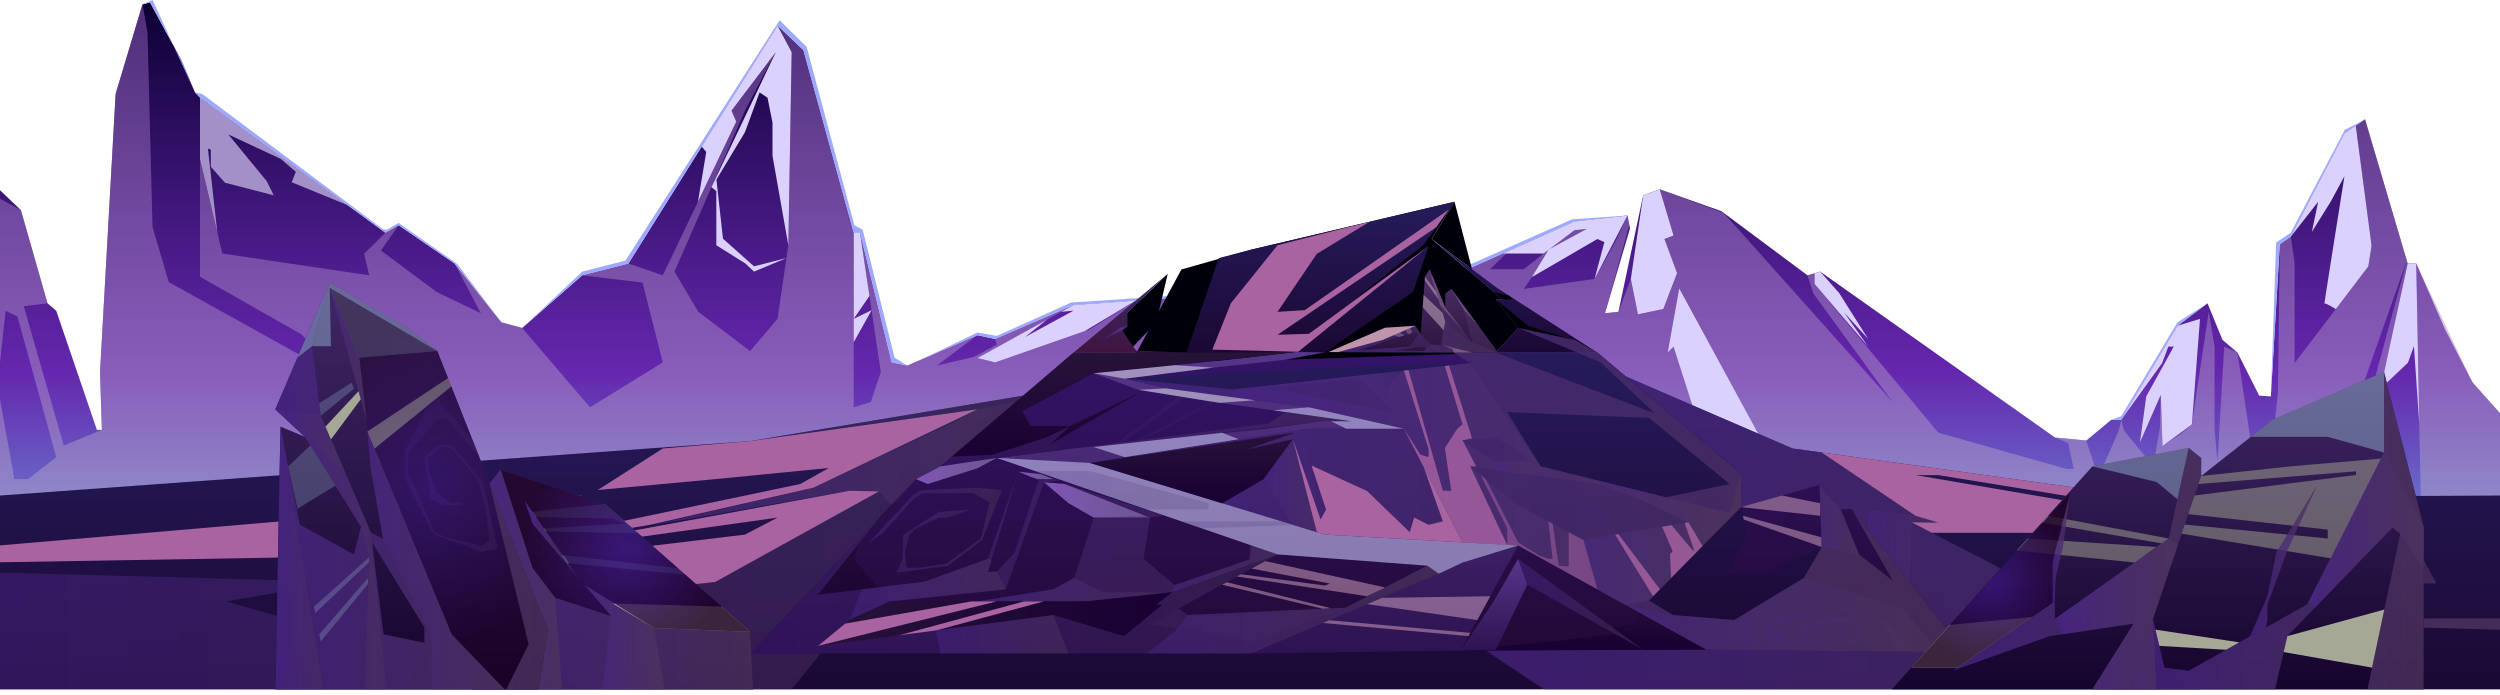 <svg xmlns="http://www.w3.org/2000/svg" xmlns:xlink="http://www.w3.org/1999/xlink" viewBox="0 0 1000 277.9"><defs><style>.cls-1{fill:none;}.cls-2{isolation:isolate;}.cls-3{clip-path:url(#clip-path);}.cls-4{fill:url(#Áåçûìÿííûé_ãðàäèåíò_33);}.cls-11,.cls-12,.cls-13,.cls-14,.cls-16,.cls-30,.cls-35,.cls-36,.cls-37,.cls-38,.cls-39,.cls-40,.cls-41,.cls-42,.cls-43,.cls-44,.cls-45,.cls-47,.cls-5,.cls-54,.cls-56,.cls-58,.cls-59,.cls-60,.cls-61,.cls-66,.cls-68,.cls-71,.cls-72,.cls-78,.cls-82,.cls-83,.cls-84,.cls-85,.cls-88,.cls-90,.cls-96{opacity:0.5;}.cls-10,.cls-11,.cls-12,.cls-13,.cls-14,.cls-16,.cls-17,.cls-18,.cls-28,.cls-29,.cls-30,.cls-31,.cls-32,.cls-35,.cls-36,.cls-37,.cls-38,.cls-39,.cls-40,.cls-41,.cls-42,.cls-47,.cls-48,.cls-49,.cls-5,.cls-50,.cls-51,.cls-54,.cls-56,.cls-58,.cls-59,.cls-60,.cls-66,.cls-68,.cls-69,.cls-70,.cls-71,.cls-72,.cls-74,.cls-75,.cls-76,.cls-77,.cls-81,.cls-82,.cls-83,.cls-84,.cls-85,.cls-86,.cls-88,.cls-92,.cls-93,.cls-94,.cls-95,.cls-97,.cls-98{mix-blend-mode:multiply;}.cls-5{fill:url(#Áåçûìÿííûé_ãðàäèåíò_255);}.cls-6{fill:#dbd1ff;}.cls-15,.cls-19,.cls-43,.cls-44,.cls-45,.cls-6,.cls-61,.cls-62,.cls-67,.cls-7,.cls-78,.cls-79,.cls-87,.cls-96{mix-blend-mode:soft-light;}.cls-7{fill:#a490c9;}.cls-8{fill:#9ca9ff;}.cls-9{fill:url(#Áåçûìÿííûé_ãðàäèåíò_225);}.cls-10,.cls-17,.cls-18{opacity:0.71;}.cls-10{fill:url(#Áåçûìÿííûé_ãðàäèåíò_217);}.cls-11{fill:url(#Áåçûìÿííûé_ãðàäèåíò_217-2);}.cls-12{fill:url(#Áåçûìÿííûé_ãðàäèåíò_217-3);}.cls-13{fill:url(#Áåçûìÿííûé_ãðàäèåíò_217-4);}.cls-14{fill:url(#Áåçûìÿííûé_ãðàäèåíò_217-5);}.cls-15,.cls-61,.cls-62{fill:#a963a1;}.cls-16{fill:url(#Áåçûìÿííûé_ãðàäèåíò_217-6);}.cls-17{fill:url(#Áåçûìÿííûé_ãðàäèåíò_217-7);}.cls-18{fill:url(#Áåçûìÿííûé_ãðàäèåíò_217-8);}.cls-19{fill:#bda5d6;}.cls-20{fill:url(#Áåçûìÿííûé_ãðàäèåíò_104);}.cls-21{fill:#00000b;}.cls-22{fill:url(#Áåçûìÿííûé_ãðàäèåíò_225-2);}.cls-23{fill:url(#Áåçûìÿííûé_ãðàäèåíò_225-3);}.cls-24{fill:url(#Áåçûìÿííûé_ãðàäèåíò_98);}.cls-25{fill:url(#Áåçûìÿííûé_ãðàäèåíò_112);}.cls-26{fill:url(#Áåçûìÿííûé_ãðàäèåíò_98-2);}.cls-27{fill:url(#Áåçûìÿííûé_ãðàäèåíò_98-3);}.cls-28,.cls-29,.cls-62,.cls-74,.cls-75,.cls-76,.cls-77,.cls-81,.cls-86,.cls-92,.cls-93,.cls-94,.cls-95,.cls-97,.cls-98{opacity:0.8;}.cls-28{fill:url(#Áåçûìÿííûé_ãðàäèåíò_217-9);}.cls-29{fill:url(#Áåçûìÿííûé_ãðàäèåíò_217-10);}.cls-30{fill:url(#Áåçûìÿííûé_ãðàäèåíò_217-11);}.cls-31,.cls-32,.cls-48,.cls-49,.cls-50,.cls-51{opacity:0.2;}.cls-31{fill:url(#Áåçûìÿííûé_ãðàäèåíò_217-12);}.cls-32{fill:url(#Áåçûìÿííûé_ãðàäèåíò_217-13);}.cls-33{fill:url(#Áåçûìÿííûé_ãðàäèåíò_242);}.cls-34{fill:url(#Áåçûìÿííûé_ãðàäèåíò_242-2);}.cls-35{fill:url(#Áåçûìÿííûé_ãðàäèåíò_217-14);}.cls-36{fill:url(#Áåçûìÿííûé_ãðàäèåíò_217-15);}.cls-37{fill:url(#Áåçûìÿííûé_ãðàäèåíò_217-16);}.cls-38{fill:url(#Áåçûìÿííûé_ãðàäèåíò_217-17);}.cls-39{fill:url(#Áåçûìÿííûé_ãðàäèåíò_217-18);}.cls-40{fill:url(#Áåçûìÿííûé_ãðàäèåíò_217-19);}.cls-41{fill:url(#Áåçûìÿííûé_ãðàäèåíò_217-20);}.cls-42{fill:url(#Áåçûìÿííûé_ãðàäèåíò_217-21);}.cls-43{fill:#d6dbff;}.cls-44{fill:#d6a7c2;}.cls-45{fill:#edeff3;}.cls-46{fill:url(#Áåçûìÿííûé_ãðàäèåíò_242-3);}.cls-47{fill:url(#Áåçûìÿííûé_ãðàäèåíò_217-22);}.cls-48{fill:url(#Áåçûìÿííûé_ãðàäèåíò_217-23);}.cls-49{fill:url(#Áåçûìÿííûé_ãðàäèåíò_217-24);}.cls-50{fill:url(#Áåçûìÿííûé_ãðàäèåíò_217-25);}.cls-51{fill:url(#Áåçûìÿííûé_ãðàäèåíò_217-26);}.cls-52{fill:url(#Áåçûìÿííûé_ãðàäèåíò_225-4);}.cls-53{fill:url(#Áåçûìÿííûé_ãðàäèåíò_98-4);}.cls-54{fill:url(#Áåçûìÿííûé_ãðàäèåíò_217-27);}.cls-55{fill:url(#Áåçûìÿííûé_ãðàäèåíò_98-5);}.cls-56{fill:url(#Áåçûìÿííûé_ãðàäèåíò_217-28);}.cls-57{fill:url(#Áåçûìÿííûé_ãðàäèåíò_112-2);}.cls-58{fill:url(#Áåçûìÿííûé_ãðàäèåíò_217-29);}.cls-59{fill:url(#Áåçûìÿííûé_ãðàäèåíò_217-30);}.cls-60{fill:url(#Áåçûìÿííûé_ãðàäèåíò_217-31);}.cls-63{fill:url(#Áåçûìÿííûé_ãðàäèåíò_173);}.cls-64{fill:url(#Áåçûìÿííûé_ãðàäèåíò_112-3);}.cls-65{fill:url(#Áåçûìÿííûé_ãðàäèåíò_323);}.cls-66{fill:url(#Áåçûìÿííûé_ãðàäèåíò_217-32);}.cls-67{fill:#c095ac;}.cls-68{fill:url(#Áåçûìÿííûé_ãðàäèåíò_217-33);}.cls-69,.cls-72{fill:#d3b5c5;}.cls-69,.cls-70,.cls-87{opacity:0.3;}.cls-70{fill:#c39ab0;}.cls-71{fill:#b888a2;}.cls-73{fill:url(#Áåçûìÿííûé_ãðàäèåíò_192);}.cls-74{fill:url(#Áåçûìÿííûé_ãðàäèåíò_217-34);}.cls-75{fill:url(#Áåçûìÿííûé_ãðàäèåíò_217-35);}.cls-76{fill:url(#Áåçûìÿííûé_ãðàäèåíò_217-36);}.cls-77{fill:url(#Áåçûìÿííûé_ãðàäèåíò_217-37);}.cls-78,.cls-87{fill:#92aeca;}.cls-79,.cls-96{fill:#a5a895;}.cls-80{fill:url(#Áåçûìÿííûé_ãðàäèåíò_192-2);}.cls-81{fill:url(#Áåçûìÿííûé_ãðàäèåíò_217-38);}.cls-82{fill:url(#Áåçûìÿííûé_ãðàäèåíò_217-39);}.cls-83{fill:url(#Áåçûìÿííûé_ãðàäèåíò_217-40);}.cls-84{fill:url(#Áåçûìÿííûé_ãðàäèåíò_217-41);}.cls-85{fill:url(#Áåçûìÿííûé_ãðàäèåíò_217-42);}.cls-86{fill:url(#Áåçûìÿííûé_ãðàäèåíò_217-43);}.cls-88{fill:url(#Áåçûìÿííûé_ãðàäèåíò_217-44);}.cls-89,.cls-99{opacity:0.78;}.cls-89,.cls-90,.cls-99{mix-blend-mode:screen;}.cls-89{fill:url(#Áåçûìÿííûé_ãðàäèåíò_201);}.cls-90{fill:url(#Áåçûìÿííûé_ãðàäèåíò_201-2);}.cls-91{fill:url(#Áåçûìÿííûé_ãðàäèåíò_192-3);}.cls-92{fill:url(#Áåçûìÿííûé_ãðàäèåíò_217-45);}.cls-93{fill:url(#Áåçûìÿííûé_ãðàäèåíò_217-46);}.cls-94{fill:url(#Áåçûìÿííûé_ãðàäèåíò_217-47);}.cls-95{fill:url(#Áåçûìÿííûé_ãðàäèåíò_217-48);}.cls-97{fill:url(#Áåçûìÿííûé_ãðàäèåíò_217-49);}.cls-98{fill:url(#Áåçûìÿííûé_ãðàäèåíò_217-50);}.cls-99{fill:url(#Áåçûìÿííûé_ãðàäèåíò_201-3);}</style><clipPath id="clip-path" transform="translate(0 -124.27)"><rect class="cls-1" width="1000" height="400" transform="translate(1000 400) rotate(180)"/></clipPath><linearGradient id="Áåçûìÿííûé_ãðàäèåíò_33" x1="500" y1="371.87" x2="500" y2="125.21" gradientTransform="matrix(-1, 0, 0, 1, 1000, -124.27)" gradientUnits="userSpaceOnUse"><stop offset="0.02" stop-color="#6ba1df"/><stop offset="0.18" stop-color="#696fcb"/><stop offset="0.4" stop-color="#6527ae"/><stop offset="0.69" stop-color="#3c1576"/><stop offset="1" stop-color="#0c0033"/></linearGradient><linearGradient id="Áåçûìÿííûé_ãðàäèåíò_255" x1="500" y1="371.87" x2="500" y2="126" gradientTransform="matrix(-1, 0, 0, 1, 1000, -124.27)" gradientUnits="userSpaceOnUse"><stop offset="0" stop-color="#beb8cb"/><stop offset="1" stop-color="#925cbf"/></linearGradient><linearGradient id="Áåçûìÿííûé_ãðàäèåíò_225" x1="500" y1="400" x2="500" y2="274.8" gradientTransform="matrix(-1, 0, 0, 1, 1000, -124.27)" gradientUnits="userSpaceOnUse"><stop offset="0" stop-color="#1b0834"/><stop offset="1" stop-color="#261b5b"/></linearGradient><linearGradient id="Áåçûìÿííûé_ãðàäèåíò_217" y1="337.4" x2="418.2" y2="337.4" gradientTransform="matrix(-1, 0, 0, 1, 1000, -124.27)" gradientUnits="userSpaceOnUse"><stop offset="0" stop-color="#4c335c"/><stop offset="1" stop-color="#472484"/></linearGradient><linearGradient id="Áåçûìÿííûé_ãðàäèåíò_217-2" x1="588.65" y1="341.08" x2="1000" y2="341.08" xlink:href="#Áåçûìÿííûé_ãðàäèåíò_217"/><linearGradient id="Áåçûìÿííûé_ãðàäèåíò_217-3" y1="373.67" x2="191.85" y2="373.67" xlink:href="#Áåçûìÿííûé_ãðàäèåíò_217"/><linearGradient id="Áåçûìÿííûé_ãðàäèåíò_217-4" x1="593.67" y1="309.62" x2="738.43" y2="309.62" xlink:href="#Áåçûìÿííûé_ãðàäèåíò_217"/><linearGradient id="Áåçûìÿííûé_ãðàäèåíò_217-5" x1="120" y1="391.31" x2="192" y2="391.31" xlink:href="#Áåçûìÿííûé_ãðàäèåíò_217"/><linearGradient id="Áåçûìÿííûé_ãðàäèåíò_217-6" x1="224.7" y1="347.04" x2="252.75" y2="347.04" xlink:href="#Áåçûìÿííûé_ãðàäèåíò_217"/><linearGradient id="Áåçûìÿííûé_ãðàäèåíò_217-7" x1="25.5" y1="347.59" x2="171.5" y2="347.59" xlink:href="#Áåçûìÿííûé_ãðàäèåíò_217"/><linearGradient id="Áåçûìÿííûé_ãðàäèåíò_217-8" x1="83.67" y1="337.75" x2="145.5" y2="337.75" xlink:href="#Áåçûìÿííûé_ãðàäèåíò_217"/><linearGradient id="Áåçûìÿííûé_ãðàäèåíò_104" x1="444.9" y1="385.63" x2="444.9" y2="265.32" gradientTransform="matrix(-1, 0, 0, 1, 1000, -124.27)" gradientUnits="userSpaceOnUse"><stop offset="0" stop-color="#220936"/><stop offset="1" stop-color="#331469"/></linearGradient><linearGradient id="Áåçûìÿííûé_ãðàäèåíò_225-2" x1="394.2" y1="265.32" x2="394.2" y2="219.87" xlink:href="#Áåçûìÿííûé_ãðàäèåíò_225"/><linearGradient id="Áåçûìÿííûé_ãðàäèåíò_225-3" x1="394.36" y1="385.11" x2="394.36" y2="265.32" xlink:href="#Áåçûìÿííûé_ãðàäèåíò_225"/><linearGradient id="Áåçûìÿííûé_ãðàäèåíò_98" x1="562.23" y1="385.63" x2="562.23" y2="315.92" gradientTransform="matrix(-1, 0, 0, 1, 1000, -124.27)" gradientUnits="userSpaceOnUse"><stop offset="0" stop-color="#170033"/><stop offset="1" stop-color="#271339"/></linearGradient><linearGradient id="Áåçûìÿííûé_ãðàäèåíò_112" x1="497.03" y1="385.63" x2="497.03" y2="264.97" gradientTransform="matrix(-1, 0, 0, 1, 1000, -124.27)" gradientUnits="userSpaceOnUse"><stop offset="0" stop-color="#2d1351"/><stop offset="1" stop-color="#573589"/></linearGradient><linearGradient id="Áåçûìÿííûé_ãðàäèåíò_98-2" x1="366.62" y1="384.49" x2="366.62" y2="359.97" xlink:href="#Áåçûìÿííûé_ãðàäèåíò_98"/><linearGradient id="Áåçûìÿííûé_ãðàäèåíò_98-3" x1="552.84" y1="310.81" x2="552.84" y2="265.1" xlink:href="#Áåçûìÿííûé_ãðàäèåíò_98"/><linearGradient id="Áåçûìÿííûé_ãðàäèåíò_217-9" x1="215.24" y1="320.28" x2="564.02" y2="320.28" gradientTransform="matrix(-1, 0, 0, 1, 1000, 0)" xlink:href="#Áåçûìÿííûé_ãðàäèåíò_217"/><linearGradient id="Áåçûìÿííûé_ãðàäèåíò_217-10" x1="303.62" y1="317.87" x2="507.66" y2="317.87" gradientTransform="matrix(-1, 0, 0, 1, 1000, 0)" xlink:href="#Áåçûìÿííûé_ãðàäèåíò_217"/><linearGradient id="Áåçûìÿííûé_ãðàäèåíò_217-11" x1="224.7" y1="370.28" x2="349.81" y2="370.28" xlink:href="#Áåçûìÿííûé_ãðàäèåíò_217"/><linearGradient id="Áåçûìÿííûé_ãðàäèåíò_217-12" x1="470.06" y1="317.16" x2="480.75" y2="317.16" xlink:href="#Áåçûìÿííûé_ãðàäèåíò_217"/><linearGradient id="Áåçûìÿííûé_ãðàäèåíò_217-13" x1="511.16" y1="313.94" x2="564.02" y2="313.94" xlink:href="#Áåçûìÿííûé_ãðàäèåíò_217"/><linearGradient id="Áåçûìÿííûé_ãðàäèåíò_242" x1="539.97" y1="324.24" x2="582.42" y2="324.24" gradientTransform="matrix(-1, 0, 0, 1, 1000, -124.27)" gradientUnits="userSpaceOnUse"><stop offset="0" stop-color="#6a5790"/><stop offset="1" stop-color="#8055b5"/></linearGradient><linearGradient id="Áåçûìÿííûé_ãðàäèåíò_242-2" x1="578.63" y1="314.42" x2="592.69" y2="314.42" xlink:href="#Áåçûìÿííûé_ãðàäèåíò_242"/><linearGradient id="Áåçûìÿííûé_ãðàäèåíò_217-14" x1="424.49" y1="349.28" x2="699.96" y2="349.28" gradientTransform="matrix(-1, 0, 0, 1, 1000, 0)" xlink:href="#Áåçûìÿííûé_ãðàäèåíò_217"/><linearGradient id="Áåçûìÿííûé_ãðàäèåíò_217-15" x1="597.69" y1="360.02" x2="660.15" y2="360.02" xlink:href="#Áåçûìÿííûé_ãðàäèåíò_217"/><linearGradient id="Áåçûìÿííûé_ãðàäèåíò_217-16" x1="424.49" y1="368.09" x2="541.18" y2="368.09" xlink:href="#Áåçûìÿííûé_ãðàäèåíò_217"/><linearGradient id="Áåçûìÿííûé_ãðàäèåíò_217-17" x1="488.99" y1="351.7" x2="531.1" y2="351.7" xlink:href="#Áåçûìÿííûé_ãðàäèåíò_217"/><linearGradient id="Áåçûìÿííûé_ãðàäèåíò_217-18" x1="532.9" y1="360.13" x2="609.05" y2="360.13" xlink:href="#Áåçûìÿííûé_ãðàäèåíò_217"/><linearGradient id="Áåçûìÿííûé_ãðàäèåíò_217-19" x1="308.17" y1="341.63" x2="366.62" y2="341.63" xlink:href="#Áåçûìÿííûé_ãðàäèåíò_217"/><linearGradient id="Áåçûìÿííûé_ãðàäèåíò_217-20" x1="386.68" y1="311.59" x2="402.54" y2="311.59" xlink:href="#Áåçûìÿííûé_ãðàäèåíò_217"/><linearGradient id="Áåçûìÿííûé_ãðàäèåíò_217-21" x1="459.41" y1="299.95" x2="623.83" y2="299.95" xlink:href="#Áåçûìÿííûé_ãðàäèåíò_217"/><linearGradient id="Áåçûìÿííûé_ãðàäèåíò_242-3" x1="601.3" y1="312.65" x2="633.6" y2="312.65" xlink:href="#Áåçûìÿííûé_ãðàäèåíò_242"/><linearGradient id="Áåçûìÿííûé_ãðàäèåíò_217-22" x1="256.46" y1="332.1" x2="272.16" y2="332.1" xlink:href="#Áåçûìÿííûé_ãðàäèåíò_217"/><linearGradient id="Áåçûìÿííûé_ãðàäèåíò_217-23" x1="514.77" y1="292.76" x2="545.52" y2="292.76" xlink:href="#Áåçûìÿííûé_ãðàäèåíò_217"/><linearGradient id="Áåçûìÿííûé_ãðàäèåíò_217-24" x1="526.28" y1="292.17" x2="553.36" y2="292.17" xlink:href="#Áåçûìÿííûé_ãðàäèåíò_217"/><linearGradient id="Áåçûìÿííûé_ãðàäèåíò_217-25" x1="482.6" y1="334.19" x2="527.45" y2="334.19" xlink:href="#Áåçûìÿííûé_ãðàäèåíò_217"/><linearGradient id="Áåçûìÿííûé_ãðàäèåíò_217-26" x1="516.55" y1="320.37" x2="586.12" y2="320.37" xlink:href="#Áåçûìÿííûé_ãðàäèåíò_217"/><linearGradient id="Áåçûìÿííûé_ãðàäèåíò_225-4" x1="471.77" y1="265.2" x2="471.77" y2="204.97" xlink:href="#Áåçûìÿííûé_ãðàäèåíò_225"/><linearGradient id="Áåçûìÿííûé_ãðàäèåíò_98-4" x1="523.15" y1="325.58" x2="523.15" y2="297.33" xlink:href="#Áåçûìÿííûé_ãðàäèåíò_98"/><linearGradient id="Áåçûìÿííûé_ãðàäèåíò_217-27" x1="473.25" y1="318.55" x2="494.54" y2="318.55" xlink:href="#Áåçûìÿííûé_ãðàäèåíò_217"/><linearGradient id="Áåçûìÿííûé_ãðàäèåíò_98-5" x1="531.1" y1="371.87" x2="672.8" y2="371.87" xlink:href="#Áåçûìÿííûé_ãðàäèåíò_98"/><linearGradient id="Áåçûìÿííûé_ãðàäèåíò_217-28" x1="572.62" y1="377.96" x2="625.62" y2="377.96" xlink:href="#Áåçûìÿííûé_ãðàäèåíò_217"/><linearGradient id="Áåçûìÿííûé_ãðàäèåíò_112-2" x1="402.44" y1="384.49" x2="402.44" y2="347.81" xlink:href="#Áåçûìÿííûé_ãðàäèåíò_112"/><linearGradient id="Áåçûìÿííûé_ãðàäèåíò_217-29" x1="342.72" y1="365.99" x2="392.75" y2="365.99" xlink:href="#Áåçûìÿííûé_ãðàäèåíò_217"/><linearGradient id="Áåçûìÿííûé_ãðàäèåíò_217-30" x1="599.18" y1="336.29" x2="658.52" y2="336.29" gradientTransform="matrix(-1, 0, 0, 1, 1000, 0)" xlink:href="#Áåçûìÿííûé_ãðàäèåíò_217"/><linearGradient id="Áåçûìÿííûé_ãðàäèåíò_217-31" x1="235.37" y1="376.12" x2="294.86" y2="376.12" xlink:href="#Áåçûìÿííûé_ãðàäèåíò_217"/><linearGradient id="Áåçûìÿííûé_ãðàäèåíò_173" x1="549.02" y1="265.32" x2="549.02" y2="233.78" gradientTransform="matrix(-1, 0, 0, 1, 1000, -124.27)" gradientUnits="userSpaceOnUse"><stop offset="0" stop-color="#411440"/><stop offset="1" stop-color="#362c68"/></linearGradient><linearGradient id="Áåçûìÿííûé_ãðàäèåíò_112-3" x1="555.78" y1="262.11" x2="555.78" y2="254.57" xlink:href="#Áåçûìÿííûé_ãðàäèåíò_112"/><linearGradient id="Áåçûìÿííûé_ãðàäèåíò_323" x1="434.68" y1="265.32" x2="434.68" y2="231.95" gradientTransform="matrix(-1, 0, 0, 1, 1000, -124.27)" gradientUnits="userSpaceOnUse"><stop offset="0" stop-color="#2b133e"/><stop offset="1" stop-color="#50336d"/></linearGradient><linearGradient id="Áåçûìÿííûé_ãðàäèåíò_217-32" x1="400.75" y1="248.64" x2="464.63" y2="248.64" gradientTransform="matrix(-1, 0, 0, 1, 1000, 0)" xlink:href="#Áåçûìÿííûé_ãðàäèåíò_217"/><linearGradient id="Áåçûìÿííûé_ãðàäèåíò_217-33" x1="400.75" y1="259.08" x2="464.63" y2="259.08" xlink:href="#Áåçûìÿííûé_ãðàäèåíò_217"/><linearGradient id="Áåçûìÿííûé_ãðàäèåíò_192" x1="754.89" y1="400.92" x2="754.89" y2="312.17" gradientTransform="matrix(-1, 0, 0, 1, 1000, -124.27)" gradientUnits="userSpaceOnUse"><stop offset="0" stop-color="#15042c"/><stop offset="1" stop-color="#402766"/></linearGradient><linearGradient id="Áåçûìÿííûé_ãðàäèåíò_217-34" x1="698.65" y1="356.55" x2="811.13" y2="356.55" xlink:href="#Áåçûìÿííûé_ãðàäèåíò_217"/><linearGradient id="Áåçûìÿííûé_ãðàäèåíò_217-35" x1="768.65" y1="340.12" x2="790.22" y2="340.12" xlink:href="#Áåçûìÿííûé_ãðàäèåíò_217"/><linearGradient id="Áåçûìÿííûé_ãðàäèåíò_217-36" x1="734" y1="379.47" x2="766.47" y2="379.47" xlink:href="#Áåçûìÿííûé_ãðàäèåíò_217"/><linearGradient id="Áåçûìÿííûé_ãðàäèåíò_217-37" x1="775.18" y1="356.55" x2="811.13" y2="356.55" xlink:href="#Áåçûìÿííûé_ãðàäèåíò_217"/><linearGradient id="Áåçûìÿííûé_ãðàäèåíò_192-2" x1="835.4" y1="402.17" x2="835.4" y2="237.28" xlink:href="#Áåçûìÿííûé_ãðàäèåíò_192"/><linearGradient id="Áåçûìÿííûé_ãðàäèåíò_217-38" x1="780.91" y1="319.73" x2="889.88" y2="319.73" gradientTransform="matrix(-1, 0, 0, 1, 1000, 0)" xlink:href="#Áåçûìÿííûé_ãðàäèåíò_217"/><linearGradient id="Áåçûìÿííûé_ãðàäèåíò_217-39" x1="845.35" y1="345.08" x2="889.88" y2="345.08" xlink:href="#Áåçûìÿííûé_ãðàäèåíò_217"/><linearGradient id="Áåçûìÿííûé_ãðàäèåíò_217-40" x1="870.31" y1="348.54" x2="889.88" y2="348.54" xlink:href="#Áåçûìÿííûé_ãðàäèåíò_217"/><linearGradient id="Áåçûìÿííûé_ãðàäèåíò_217-41" x1="861.88" y1="300.7" x2="889.88" y2="300.7" xlink:href="#Áåçûìÿííûé_ãðàäèåíò_217"/><linearGradient id="Áåçûìÿííûé_ãðàäèåíò_217-42" x1="797.74" y1="349.17" x2="852.98" y2="349.17" xlink:href="#Áåçûìÿííûé_ãðàäèåíò_217"/><linearGradient id="Áåçûìÿííûé_ãðàäèåíò_217-43" x1="852.98" y1="266.55" x2="868.14" y2="266.55" xlink:href="#Áåçûìÿííûé_ãðàäèåíò_217"/><linearGradient id="Áåçûìÿííûé_ãðàäèåíò_217-44" x1="800.9" y1="314.24" x2="838.16" y2="314.24" xlink:href="#Áåçûìÿííûé_ãðàäèåíò_217"/><radialGradient id="Áåçûìÿííûé_ãðàäèåíò_201" cx="749.79" cy="344.59" r="42.08" gradientTransform="matrix(-1, 0, 0, 1, 1000, -124.27)" gradientUnits="userSpaceOnUse"><stop offset="0" stop-color="#3b1683"/><stop offset="1" stop-color="#1d0024"/></radialGradient><radialGradient id="Áåçûìÿííûé_ãðàäèåíò_201-2" cx="828.36" cy="319.9" r="63.5" xlink:href="#Áåçûìÿííûé_ãðàäèåíò_201"/><linearGradient id="Áåçûìÿííûé_ãðàäèåíò_192-3" x1="137.32" y1="400.92" x2="137.32" y2="273.04" xlink:href="#Áåçûìÿííûé_ãðàäèåíò_192"/><linearGradient id="Áåçûìÿííûé_ãðàäèåíò_217-45" x1="119.54" y1="351.73" x2="218.87" y2="351.73" xlink:href="#Áåçûìÿííûé_ãðàäèåíò_217"/><linearGradient id="Áåçûìÿííûé_ãðàäèåíò_217-46" x1="30.54" y1="336.98" x2="148.38" y2="336.98" xlink:href="#Áåçûìÿííûé_ãðàäèåíò_217"/><linearGradient id="Áåçûìÿííûé_ãðàäèåíò_217-47" x1="128.87" y1="369.83" x2="178.08" y2="369.83" xlink:href="#Áåçûìÿííûé_ãðàäèåíò_217"/><linearGradient id="Áåçûìÿííûé_ãðàäèåíò_217-48" x1="30.54" y1="336.4" x2="76.16" y2="336.4" xlink:href="#Áåçûìÿííûé_ãðàäèåíò_217"/><linearGradient id="Áåçûìÿííûé_ãðàäèåíò_217-49" x1="73.03" y1="348.53" x2="100.04" y2="348.53" xlink:href="#Áåçûìÿííûé_ãðàäèåíò_217"/><linearGradient id="Áåçûìÿííûé_ãðàäèåíò_217-50" x1="171.97" y1="343.39" x2="178.99" y2="343.39" xlink:href="#Áåçûìÿííûé_ãðàäèåíò_217"/><radialGradient id="Áåçûìÿííûé_ãðàäèåíò_201-3" cx="203.71" cy="356.33" r="33.41" xlink:href="#Áåçûìÿííûé_ãðàäèåíò_201"/></defs><g class="cls-2"><g id="castle"><g class="cls-3"><polygon class="cls-4" points="80 39.05 154.15 93.07 159.44 90.06 181.84 105.41 200.53 128.93 208.87 131.19 232.86 110.13 251.35 105.41 311 10.24 321.35 20.07 341.48 93.07 344 93.07 356.67 144.96 362.95 146.22 390.95 134.07 398.05 135.57 429.42 121.99 569.9 112.08 581.57 110.13 629.82 88.55 651 86.2 652 91.39 642 125.28 647.36 124.73 657.28 78.13 663.9 75.73 688.53 84.46 723 110.13 728.08 108.64 822 175.01 834.5 176.22 844.5 167.9 848.5 167.9 871 130.3 883 121.33 889 135.95 895 141.05 903.67 158.24 908.33 158.57 911.92 97.71 916.33 94.64 937.67 53.43 946 47.73 963.07 105.44 966.5 105.41 978 131.7 989 152.97 1000 165.31 1000 211.31 0 247.6 0 76.09 8.36 84.06 19 121.33 22.5 124.32 38.75 171.94 40.75 171.94 40 148.98 46.25 37.55 57 1.73 60 0.94 72.5 23.98 78 36.97 80 39.05"/><polygon class="cls-5" points="42.03 198.21 0 247.6 0 159.69 5.75 191.66 11.25 191.66 22.5 182.86 7 126.64 2.25 124.32 0 145 0 79.48 8.36 84.06 19 121.33 9.5 122.48 25.5 178.19 40.75 171.94 40 148.98 46.25 37.55 57 1.73 59 12.94 61 90.76 67.5 112.83 139.91 153.06 120.5 133.7 80 110.69 80 63.71 88.92 101.41 147.69 110.13 145.62 101.51 154.15 93.07 159.44 90.06 152.38 100.21 174.65 116.8 192.33 125.28 181.84 105.41 200.53 128.93 208.87 131.19 236 162.92 265.11 144.96 257 113.02 232.86 110.13 251.35 105.41 265.11 110.13 294.5 48.65 292.61 44.25 310.33 20.86 298 44.25 269.77 108.64 279.33 124.73 300.04 140.45 311 127.55 315.33 98.1 316.67 20.86 311 10.24 321.35 20.07 341.48 93.07 341.48 162.92 348.33 160.77 352.33 148.78 344 93.07 356.67 144.96 362.95 146.22 390.95 134.07 374.75 146.22 389.63 142.73 398.7 137.84 398.05 135.57 429.42 121.99 390.95 143.23 398.05 144.96 435.98 131.7 454.29 120.23 581.57 110.13 603.68 100.24 596 107.68 609.5 107.69 619.5 99.8 629.82 92.07 634.67 91.57 620 100.25 609.5 115.57 637.83 111.57 646.08 96.73 651 86.2 651.73 89.98 642 125.28 647.36 124.73 647.36 124.73 652.33 111.57 655.17 125.73 665.33 123.57 670.83 109.23 665.77 95.6 669.42 94.19 663.9 75.73 689.46 85.15 756.99 160.77 725.33 117.4 723 110.13 725.83 109.3 725.83 113.57 775.3 173.07 826.75 187.61 829.5 187.61 827.25 177.23 822 175.01 834.5 176.22 838.25 187.61 841.75 185.48 847.5 172.23 848.5 167.9 849.63 172.23 861.33 186.54 864 170.73 864.25 156.08 865 178.4 872.17 173.73 876.75 169.73 883.5 124.67 885.83 138.64 885.83 171.94 887 184.73 889.67 138.64 895 141.05 900 174.57 898 183.23 889.83 211.57 893.52 215.17 905.18 214.75 911.17 156.9 911.92 97.71 916.33 94.64 917.83 105.07 917.83 145.23 947.33 106.54 948.63 98.23 942.31 50.26 937.67 53.43 926.12 75.73 937.67 53.43 946 47.73 962.73 104.26 930 197.07 928.17 210.07 933.83 210.73 962.73 104.26 963.07 105.44 946.67 181 949 203.82 968.33 202.27 966.5 105.41 989 152.97 1000 165.31 1000 211.31 42.03 198.21"/><polygon class="cls-6" points="316.67 20.86 315.33 98.1 309 62.34 309 49.03 307 39.07 303.83 36.97 298 52.84 286.56 71.86 289.19 95.48 301.6 106.54 314.58 103.23 301.6 108.64 298.17 105.41 286.53 98.1 286.53 76.49 284.6 74.82 310.33 20.86 292.61 44.25 294.5 48.65 279.18 80.7 282.5 60.77 280.68 58.62 311 10.24 316.67 20.86"/><polygon class="cls-6" points="344 93.07 347.79 118.37 341.48 127.55 348.64 124.07 341.48 136.91 341.48 93.07 344 93.07"/><polygon class="cls-7" points="80 39.05 139 82.04 116.67 72.9 118.33 68.73 112.33 63.57 91.33 53.77 106.67 72.44 109.5 78.13 90 73.09 84.33 66.7 84.33 59.87 83.17 59.44 86.95 93.07 80 63.71 80 39.05"/><polygon class="cls-6" points="663.9 75.73 669.42 94.19 665.77 95.6 670.83 109.23 665.33 123.57 655.17 125.73 652.33 111.57 657.28 78.13 663.9 75.73"/><polygon class="cls-6" points="651 86.2 637.83 111.57 641.75 96.84 638.96 95.6 612.76 110.82 619.5 99.8 634.67 91.57 629.82 92.07 617.46 101.41 601.24 101.41 603.68 100.24 629.82 88.55 651 86.2"/><polygon class="cls-6" points="671.7 115.41 667.11 140.93 669.42 138.64 679 168.5 703.75 186.54 687.75 168.5 703.75 174.36 671.7 115.41"/><polygon class="cls-6" points="728.08 108.64 735.69 117.27 747.25 135.57 737.67 125.05 747.25 138.64 725.83 113.57 725.83 109.3 728.08 108.64"/><polygon class="cls-6" points="871 130.3 848.5 167.9 864.83 145.28 867.33 138.64 869.5 138.64 858.5 158.57 856 176.9 864.31 157.91 865 178.4 876.75 169.73 880 127.55 871 130.3"/><polygon class="cls-6" points="454.29 120.23 433.86 132.44 398.05 144.96 390.95 143.23 418.75 127.88 410 134.82 429.42 124.26 424.44 124.73 429.42 121.99 454.29 120.23"/><path class="cls-6" d="M942.31,174.52l6.32,48-1.3,8.3-13,17.1s-4.3-2.75-4.55-2.15,8-51,8-51L932.24,205l-7.49,12,2.5-12L916.33,218.9l21.34-41.2Z" transform="translate(0 -124.27)"/><polygon class="cls-6" points="966.5 105.41 967.72 169.72 965.58 138.48 963.17 145.07 952.2 155.51 963.07 105.44 966.5 105.41"/><polygon class="cls-8" points="200.53 128.93 181.84 105.41 159.44 90.06 154.15 93.07 80 39.05 78 36.97 72.5 23.98 60 0.94 57 1.73 61.04 0 78 36.97 80.83 37.55 153.13 91.67 154.69 91.92 159.44 89.17 182.88 105.55 200.53 128.93"/><polygon class="cls-8" points="208.87 131.19 232.86 110.13 251.35 105.41 311 10.24 321.35 20.07 341.48 93.07 344 93.07 356.67 144.96 362.95 146.22 357.83 143.08 345.06 91.9 341.73 90.06 322.65 18.73 311.85 8.11 250.17 104.23 232.91 108.64 208.87 131.19"/><polygon class="cls-8" points="368.48 143.82 390.95 134.07 398.05 135.57 429.42 121.99 569.9 112.08 581.57 110.13 629.82 88.55 651 86.2 628.88 87.73 581.57 108.64 569.94 111.57 428.48 121.01 398.7 134.36 390.95 133 368.48 143.82"/><polygon class="cls-8" points="946 47.73 937.67 53.43 916.33 94.64 911.92 97.71 908.33 158.57 910.46 96.98 916.33 93.07 937.88 51.98 946 47.73"/><polygon class="cls-8" points="883 121.33 871 130.3 848.5 167.9 844.5 167.9 848.5 166.48 871 128.9 883 121.33"/><polygon class="cls-9" points="650.19 150.54 717 179.39 858.33 198.94 1000 198.21 1000 275.73 0 275.73 0 198.21 300.04 176.44 449.88 151.48 650.19 150.54"/><polygon class="cls-10" points="650.19 150.54 696.38 189.53 696.38 202.83 650.19 241.91 581.8 251.86 617.61 275.73 880 275.73 808 258.36 792.5 246.01 1000 251.86 1000 247.36 839.46 247.6 764.63 208.94 775.3 209.03 766.17 206.32 728.66 181 717 179.39 650.19 150.54"/><polygon class="cls-11" points="304.54 175.69 390.95 163.72 382.55 168.5 325.44 195.05 261.57 209.93 339.85 196.31 351.56 196.57 286 232.83 121.5 249.46 90.5 240.55 244.82 213.85 119.5 232.28 0 229.01 0 275.73 316.67 275.73 411.35 157.9 304.54 175.69"/><polygon class="cls-12" points="839.46 247.6 808.15 246.95 1000 251.86 1000 247.36 839.46 247.6"/><polygon class="cls-13" points="351.56 196.57 356.94 202.27 371.08 193.6 406.33 160.77 390.95 163.72 325.44 195.05 261.57 209.93 339.85 196.31 351.56 196.57"/><polygon class="cls-14" points="808 258.36 844.08 275.73 880 275.73 808 258.36"/><polygon class="cls-15" points="390.95 163.72 325.44 195.05 260 209.93 173.36 224.27 320.11 193.6 331.5 187.19 286 191.66 239.09 196.01 265.11 179.39 300.04 176.44 390.95 163.72"/><polygon class="cls-15" points="351.56 196.57 286 232.83 142.51 247.33 192.55 234.07 251.35 227.43 259.71 223.72 184.61 232.83 144.74 232.28 297.92 213.85 311 207.04 247.04 216.03 239.79 214.72 339.85 196.31 351.56 196.57"/><polygon class="cls-15" points="181.84 215.85 116.5 222.94 0 224.91 0 218.16 232.86 198.21 224.75 201.58 166.5 214.23 181.84 215.85"/><polygon class="cls-16" points="764.63 208.94 763.62 241.72 747.25 229.48 747.25 203.82 766.17 206.32 775.3 209.03 764.63 208.94"/><polygon class="cls-15" points="858.33 198.94 880 207.04 775.3 190.04 766.25 190.04 861.5 206.32 864.25 208.94 818.75 207.83 820.75 208.94 813.25 213.13 772.75 213.13 764.63 208.94 775.3 209.03 766.17 206.32 728.66 181 858.33 198.94"/><polygon class="cls-17" points="974.5 233.35 967.72 220.67 956.7 212.88 911.92 223.72 828.5 233.76 974.5 233.35"/><polygon class="cls-18" points="916.33 212.87 916.33 208.94 901.5 210.91 854.5 218.02 916.33 212.87"/><polygon class="cls-19" points="956.7 212.88 916.33 212.87 861.5 222.77 820.25 231.65 828.5 233.76 911.92 223.72 956.7 212.88"/><polygon class="cls-15" points="916.33 208.94 901.5 207.83 839.75 216.94 854.5 218.02 916.33 208.94"/><polygon class="cls-20" points="638.96 141.05 696.38 189.53 696.38 202.83 727.84 193.95 736.27 203.65 740.76 203.65 784.76 259.35 325.44 261.37 344.67 216.03 366.4 191.66 376.17 186.54 403.31 163.36 429.42 141.05 638.96 141.05"/><polygon class="cls-21" points="598.29 141.05 607.25 131.19 598.29 119.77 600.94 119.77 572.65 95.6 581.8 80.7 500.5 99.86 472.55 107.79 452.5 144.96 514.35 143.87 598.29 141.05"/><polygon class="cls-21" points="467.1 109.51 462.52 128.93 453.29 138.64 443.48 137.84 447.97 130.3 450.98 125.05 467.1 109.51"/><polygon class="cls-22" points="598.29 141.05 607.25 131.19 598.29 119.77 600.94 119.77 572.65 95.6 598.9 115.23 638.96 141.05 598.29 141.05"/><polygon class="cls-21" points="607.25 131.19 619.09 133.7 631.05 136.66 611.22 130.3 598.29 119.77 607.25 131.19"/><polygon class="cls-21" points="600.94 119.77 605.02 119.77 603.7 118.33 597.47 116.8 600.94 119.77"/><polygon class="cls-23" points="638.96 141.05 696.38 189.53 696.38 202.83 685.87 215.57 696.38 202.83 698.85 213.85 690.77 229.82 706.83 228.79 719.61 222.72 728.66 218.79 721.46 231.18 761.07 243.39 758.57 233.47 775.3 260.85 682.56 259.8 607.25 218.18 529.94 213.85 435.98 185.18 481.22 178.02 491.9 176.44 523.56 171.49 561.55 171.49 523.56 162.92 467.29 155.53 449.88 151.48 525 147.36 588.08 145.29 581.52 141.05 638.96 141.05"/><polygon class="cls-24" points="500.5 261.37 575.51 229.48 500.5 256.91 489.68 254.03 460.04 249.69 511 221.76 468.9 236.84 434.03 240.55 355.97 240.55 341.48 223.54 344.67 216.03 366.4 191.66 300.04 261.37 500.5 261.37"/><polygon class="cls-25" points="530.43 140.83 514.35 143.87 482.57 147.36 449.88 151.48 467.29 155.53 523.56 162.92 561.55 171.49 523.56 171.49 449.88 182.86 435.98 185.18 529.94 213.85 607.25 218.18 584.2 260.23 500.5 261.37 575.51 229.48 570.92 226.28 511 221.76 398.7 183.16 428.11 179.55 504.19 171.74 529.39 168.5 540.59 168.5 483.45 160.52 455.29 155.92 437.46 149.3 485.23 144.56 519.26 140.7 530.43 140.83"/><polygon class="cls-26" points="638.96 235.71 655.99 247.58 652.75 249.81 645.05 251.01 646.74 253.48 620.5 256.51 584.2 260.23 682.56 259.8 638.96 235.71"/><polygon class="cls-27" points="429.42 141.05 518.14 140.83 498.24 143.09 437.46 149.3 408.99 164.44 412.23 170.39 428.11 170.39 457.42 156.27 420.25 177.59 426.04 179.88 398.7 183.16 376.17 186.54 429.42 141.05"/><path class="cls-28" d="M481.25,302.37l42.32-6.62h38l-38-8.56-56.28-7.39-17.41-4.05,43.48,4.32,94.73-10.52-6.57-4.23h16.77l63.52,24.28-21.49-20.38-33.07-13.77,22.57,4.81,9.13,5.06,57.43,48.48v13.3L683.24,340l-23.66,24.47,9.72,5.85,24.35,2,27.81-16.78,7.2-12.39-.83-24.84,8.45,9.7L743.54,346l13.59,10.55-16.37-28.61,44,55.69H774.38l.92,1.5-92.74-1-75.31-41.62-77.31-4.33-41.1-12.54L436,309.45Zm135,8.44,50,12.39,25.62-5.33-32.2-26.4-56.74-2.37Zm-117.61-6.74,19.11-6.74-36.21,5.85-5.45.89-32.57,5.51,38.84-3.88Z" transform="translate(0 -124.27)"/><path class="cls-29" d="M493.36,280.07l59.5-6.61,1.54,6.87,2.56-4.58,4.61-3.25,26.52-2.95,28.13,41.26,75.61,18.74,4.55-15.75v13.3l-36.8,37.33-9.39,1.75-42.94-23.73L585,341.21l-3.23-7.6-20.26-37.86-38-8.56-31.23-4.1ZM605.8,325.58l27.58,14.72,42-7.1-22.1-10.54L639,317.87l-50.86-7.06Zm-8.34-16.71h14.13l-4.34-4.6-9-5L585,300.35ZM520.15,282l37.2,7.11L543.7,275.75l-36.18,3.86Z" transform="translate(0 -124.27)"/><polygon class="cls-30" points="669.3 246.01 693.65 247.97 721.46 231.18 761.07 243.39 775.3 260.85 682.56 259.8 650.19 241.91 669.3 246.01"/><polygon class="cls-31" points="520.67 171.94 529.94 213.85 526.75 212.88 519.25 172.16 520.67 171.94"/><polygon class="cls-32" points="435.98 185.18 488.84 201.31 482.33 181.43 443.49 185.32 476.06 179.8 481.51 178.92 481.25 178.1 481.22 178.02 435.98 185.18"/><polygon class="cls-33" points="460.04 207.04 425.96 193.6 417.58 192.9 427.45 201.31 437.46 207.04 460.04 207.04"/><polygon class="cls-34" points="415.56 191.66 421.37 191.66 416.43 189.67 407.31 188.66 412.31 190.75 414.95 191.66 415.56 191.66"/><path class="cls-35" d="M570.92,350.55l-32.61,16.8-63.26,2.93-3.54-2.61L511,346l-10-3.44-1.22,5.54-30,10.23-12.35-10.54,2.61-16.5,5.64-.86L426,317.87l32.7,12.9-21.21.54-7.76,24.13L421.37,360,391,364.82H434l18.48-2,9.9,3.33s-11.2,9.48-12.53,9.21-32-7.61-32-7.61l-78.06,4.45L356,364.82,402.31,360l15.27-42.81,6.86-.88-3.07-.36h-5.81l-9.67,29.25-7.19,7.71-3.54.2,12.15-40.15-12.15,34.88-25.37,9.12-42.59,5.19,25.24-31.53-52.4,55H500.5l75-31.88Z" transform="translate(0 -124.27)"/><polygon class="cls-36" points="402.31 235.71 398.7 228.61 395.16 228.81 396.62 223.98 395.16 223.54 369.79 232.66 356.03 234.34 344.85 235.71 339.85 247.97 355.97 240.55 402.31 235.71"/><polygon class="cls-37" points="500.5 261.37 575.51 229.48 570.92 226.28 538.31 243.09 475.06 246.01 469.97 252.54 458.82 261.37 500.5 261.37"/><polygon class="cls-38" points="500.14 218.02 499.76 223.85 469.77 234.08 468.9 236.84 511 221.76 500.14 218.02"/><polygon class="cls-39" points="429.7 231.18 440.77 236.84 450.98 236.84 467.1 237.03 434.03 240.55 390.95 240.55 421.37 235.71 429.7 231.18"/><polygon class="cls-40" points="633.38 216.03 638.96 235.71 650.19 241.91 659.58 240.17 691.72 207.55 691.83 205.29 641.54 192.82 639.98 193.6 653.3 198.39 675.4 208.94 633.38 216.03"/><polygon class="cls-41" points="611.59 184.6 613.32 190.04 597.55 187.85 597.46 184.6 611.59 184.6"/><polygon class="cls-42" points="514.35 164.83 507.52 169.39 426.04 179.88 420.25 177.59 428.11 170.39 418.46 175.01 396.76 181.97 380.72 182.65 376.17 186.54 398.7 183.16 527.24 168.77 540.59 168.5 514.35 164.83"/><polygon class="cls-43" points="607.25 218.19 585.03 225.01 575.51 229.48 570.92 226.28 511 221.76 398.7 183.16 435.98 185.18 529.94 213.85 607.25 218.19"/><polygon class="cls-44" points="596.11 238.5 552.78 239.14 546.88 241.65 590.89 248.03 596.11 238.5"/><polygon class="cls-44" points="588.09 253.14 531.71 248.1 529.13 249.2 587.37 254.45 588.09 253.14"/><polygon class="cls-43" points="495.47 175.69 488.84 173.07 437.46 178.82 449.88 182.86 495.47 175.69"/><polygon class="cls-43" points="538.51 171.49 532.37 168.5 540.59 168.5 509.18 164.11 523.57 162.92 561.54 171.49 538.51 171.49"/><polygon class="cls-45" points="502 160.09 487.88 161.14 455.29 155.92 466.46 155.34 502 160.09"/><polygon class="cls-45" points="449.88 151.48 437.46 149.3 470.11 146.07 485.23 147.06 449.88 151.48"/><polygon class="cls-46" points="366.4 191.66 371.08 193.6 390.95 187.32 398.7 183.16 376.17 186.54 366.4 191.66"/><polygon class="cls-44" points="554.04 234.98 506.11 224.44 500.66 227.43 531.96 233.41 529.94 234.22 496.5 229.71 494.64 230.57 546.88 238.5 554.04 234.98"/><polygon class="cls-44" points="532.23 243.26 490.72 232.88 488.84 233.91 529.13 243.51 532.23 243.26"/><polygon class="cls-44" points="728.08 201.31 712.74 198.21 696.38 202.83 728.08 206.32 728.08 201.31"/><polygon class="cls-44" points="728.53 214.93 697.16 206.32 697.49 207.8 728.66 218.79 728.53 214.93"/><polygon class="cls-47" points="728.66 218.79 743.54 221.71 736.27 203.65 727.84 193.95 728.66 218.79"/><polygon class="cls-48" points="485.23 161.14 457.42 175.84 454.48 176.22 484.47 160.77 485.23 161.14"/><polygon class="cls-49" points="473.72 158.87 449.17 176.9 446.64 177.23 471.51 158.57 473.72 158.87"/><polygon class="cls-50" points="517.4 210.03 480.61 211.31 472.55 208.54 512.53 208.54 517.4 210.03"/><polygon class="cls-51" points="458.82 203.82 483.45 203.82 483.45 201.31 435.98 188.38 413.88 188.38 458.82 203.82"/><polygon class="cls-21" points="581.8 80.7 588.81 107.69 572.65 95.6 581.8 80.7"/><polygon class="cls-52" points="581.8 80.7 569.44 97.92 540.59 120.75 571.43 98.48 565.22 116.8 529.88 140.93 506.87 140.68 474.67 140.83 487.51 103.23 500.5 99.86 581.8 80.7"/><polygon class="cls-53" points="517.73 173.07 498.61 179.8 517.16 175.69 505.46 191.66 488.84 201.31 435.98 185.18 517.73 173.07"/><polygon class="cls-54" points="517.16 175.69 526.75 212.88 517.4 210.03 505.46 191.66 517.16 175.69"/><polygon class="cls-55" points="468.9 236.84 462.41 241.91 464.9 241.91 449.62 254.45 421.37 246.01 327.2 258.36 339.85 247.97 355.97 240.55 435.98 240.55 468.9 236.84"/><polygon class="cls-56" points="421.37 246.01 427.38 261.37 376.17 261.37 374.38 252.18 421.37 246.01"/><polygon class="cls-57" points="607.25 223.54 597.46 240.55 584.2 260.23 598.31 259.91 610.91 233.88 607.25 223.54"/><polygon class="cls-58" points="610.91 233.88 657.28 259.91 607.25 223.54 610.91 233.88"/><path class="cls-59" d="M341.48,347.81l23.78-25.56,3-1.88,22.54-1.06,10,1-8,20-13.79,10.32-20.39,2.72,2.41-5.46.27-9.69,6-3.93,8.18-5.24,12.39-.86-9.09,3.22h-3.5l-8.87,4.23-2.74,2.63-1.73,7.3.81,5.78,4.72.05,11.15-1.67,13.79-10.14,3.39-14.27-6.58-3.88-20.28.25c-.15,0-3.45,2.13-3.45,2.13l-12.37,13.59-5.88,4.32Z" transform="translate(0 -124.27)"/><polygon class="cls-60" points="764.63 260.23 753.54 248.1 737.86 243.26 710.01 247.97 705.14 252.19 715.86 258.29 738.88 258.29 746.28 255.07 743.54 250.81 739.18 247.16 728.66 247.97 720.12 250.51 721.43 252.19 725.29 250.31 737.05 248.62 739.21 248.75 742.73 251.12 744.15 254.43 737.32 257.47 716.43 257.2 713.66 255.92 707.58 251.75 708.46 250.38 717.51 247.47 737.59 243.95 752.39 248.62 756.65 253.42 758.75 260.45 764.63 260.23"/><polygon class="cls-15" points="585.03 216.94 569.44 186.69 577.14 208.54 571.43 209.93 565.69 207.02 563.9 212.88 546.88 196.45 524.6 186.21 530.43 203.82 528.23 207.83 517.16 175.69 526.75 212.88 529.94 213.85 585.03 216.94"/><polygon class="cls-61" points="638.96 235.71 633.38 216.03 627.47 212.88 627.47 226.51 625.51 226.51 623.49 226.28 621.05 209.45 619.34 208.54 621.05 223.54 619.34 223.54 615.51 222.12 607.25 216.94 594.36 191.77 592.28 190.04 602.89 211.31 602.89 218.02 607.25 218.19 638.96 235.71"/><polygon class="cls-62" points="602.89 218.02 588.09 186.54 590.42 186.54 585.03 176.09 588.81 175.33 579.63 146.22 577.94 146.41 585.03 169.73 582.93 171.49 577.94 179.19 580.49 196.31 577.14 196.31 563.39 148.03 561.57 148.23 571.49 179.8 571.43 182.86 568.16 181.88 561.54 171.49 585.03 216.94 602.89 218.02"/><polygon class="cls-62" points="681.02 218.41 675.4 208.94 673.89 209.19 677.46 219.62 677.46 220.56 668.61 210.09 664.88 210.71 669.05 220.56 667.97 221.71 668.44 231.18 663.98 235.71 647.36 213.67 646.08 213.89 661.2 238.5 681.02 218.41"/><polygon class="cls-15" points="519.26 140.7 571.43 98.48 523.56 133.52 511 133.91 574.5 90.88 579.61 83.75 521.89 124.07 511 124.73 526.75 101.51 547.83 88.71 511 98.1 492.35 121.29 484.94 139.85 519.26 140.7"/><polygon class="cls-63" points="467.1 109.51 429.42 141.05 472.55 140.98 454.48 140.31 451.77 136.51 448.94 132.15 450.98 130.3 450.98 125.05 467.1 109.51"/><polygon class="cls-64" points="448.94 132.15 437.46 137.84 447.97 131.19 450.98 130.3 448.94 132.15"/><polygon class="cls-15" points="417.58 240.55 374.38 252.18 359.59 254.12 409.61 240.55 417.58 240.55"/><polygon class="cls-15" points="398.7 240.55 327.2 258.36 338.03 249.46 388.58 240.55 398.7 240.55"/><polygon class="cls-65" points="599.25 141.05 580.59 115.57 578.1 117.37 578.1 123.03 576.33 118.83 571.91 107.69 570 110.69 568.23 133.63 566.18 130.31 553.97 131.11 531.38 140.83 599.25 141.05"/><path class="cls-66" d="M553,260.26l13.14-5.69,2.05,3.32,4.52,4.22,3.71.09,1.63-9.37-5.7-18.43-1.38-1,.9-1.42,6.18,15.34,10.91,14-3.27-12.8-5.14-8.68,18.66,25.48-63.88-.22Zm13-3.18L553.39,261l-10,3.46L564,262.9l3.27-4.91Zm3.73,7.64.62-1-.45-.84-4.63.43-7,1.15Z" transform="translate(0 -124.27)"/><polygon class="cls-67" points="566.18 130.3 553.04 135.99 535.37 140.83 531.38 140.83 553.97 131.11 566.18 130.3"/><polygon class="cls-68" points="553.04 135.99 553.39 136.75 543.4 140.21 564.04 138.64 565.32 139.06 558.3 140.21 569.77 140.45 570.4 139.48 572.75 137.84 580.87 139.54 576.47 137.93 578.1 128.57 585.97 135.57 589 137.06 599.25 141.05 535.37 140.83 553.04 135.99"/><polygon class="cls-69" points="564.14 131.19 564.86 133.18 563.21 133.7 562.28 131.99 564.14 131.19"/><polygon class="cls-69" points="561.81 134.13 559.93 133.01 557.48 134.07 559.6 134.82 561.81 134.13"/><polygon class="cls-70" points="585.41 132.44 576.12 122.19 572.38 110.13 573.15 110.77 578.1 123.03 585.41 132.44"/><polygon class="cls-70" points="585.73 124.25 591.38 130.3 580.59 115.57 585.73 124.25"/><polygon class="cls-71" points="576.47 137.93 580.87 139.54 581.6 141.05 589.04 141.05 576.47 137.93"/><polygon class="cls-72" points="569.45 117.94 577.04 125.17 578.1 128.57 577.47 132.15 569.11 122.94 569.45 117.94"/><polygon class="cls-72" points="575.37 119.77 569.9 112.08 570 110.69 574.36 116.52 575.37 119.77"/><polygon class="cls-73" points="188.87 276.65 191.72 199.28 200.31 187.9 241.92 201.58 300.11 252.74 301.35 276.65 188.87 276.65"/><polygon class="cls-74" points="200.31 187.9 213.05 227.21 222.11 239.07 244.41 246.35 233.53 233.76 261.57 251.23 300.11 252.74 301.35 276.65 188.87 276.65 188.87 201.73 200.31 187.9"/><polygon class="cls-75" points="231.35 231.55 213.05 209.6 209.78 200.16 231.35 231.55"/><polygon class="cls-76" points="266 276.65 261.57 251.23 233.53 233.76 244.41 246.35 240.82 276.65 266 276.65"/><polygon class="cls-77" points="222.11 239.07 224.82 276.65 188.87 276.65 188.87 201.73 200.31 187.9 213.05 227.21 222.11 239.07"/><polygon class="cls-78" points="241.92 201.58 212.86 204.64 214.38 206.85 245.11 207.41 249.77 209.43 217.49 211.37 218.31 212.57 255.3 213.34 241.92 201.58"/><polygon class="cls-78" points="271.14 227.26 224.82 222.04 227.05 225.28 274.15 229.91 271.14 227.26"/><polygon class="cls-79" points="288.63 242.64 245.11 241.39 261.57 251.23 300.11 252.74 288.63 242.64"/><polygon class="cls-80" points="215.16 276.86 219.09 251.97 174.93 140.43 164.52 132.25 131.86 113.02 110.12 163.72 121.94 174.72 112.19 170.64 110.12 277.9 215.16 276.86"/><path class="cls-81" d="M119.91,334.1l21.67,12,2.82-11.21L121.94,299l-11.82-11,21.74-50.7-7.07,25.47,3.54,27.82,20,46.65,4.9,2.69-4.9-28.27L147,296.81,180.69,378l21.57,22.47L211.42,382,195.56,316.8l23.53,59.43-3.93,24.9-105,1,2.07-107.25ZM153.44,378l16.3,3.41v-6.19l-20.92-34Z" transform="translate(0 -124.27)"/><polygon class="cls-82" points="110.12 163.72 128.32 166.31 138.12 189.15 148.33 212.96 154.65 277.28 145.93 277.9 147.67 222.94 144.4 210.61 121.94 174.72 110.12 163.72"/><polygon class="cls-83" points="112.19 170.64 114.66 185.48 129.69 277.9 110.12 277.9 112.19 170.64"/><polygon class="cls-84" points="121.94 174.72 138.12 189.15 128.32 166.31 110.12 163.72 121.94 174.72"/><polygon class="cls-85" points="153.23 215.65 172.52 253.68 172.88 277.28 202.26 276.15 180.69 253.68 147.02 172.54 148.33 187.39 153.23 215.65"/><polygon class="cls-86" points="147.02 169.46 143.76 143.08 131.86 115.11 147.02 169.46"/><polygon class="cls-78" points="143.76 143.08 174.93 140.43 164.52 132.25 131.86 113.02 124.79 138.49 132.38 138.49 131.86 115.11 143.76 143.08"/><polygon class="cls-87" points="141.58 155.43 128.32 166.31 127.69 161.29 140.66 153.06 141.58 155.43"/><polygon class="cls-87" points="147.22 233.52 128.3 256.61 127.73 253.68 147.22 231.16 147.22 233.52"/><polygon class="cls-87" points="147.59 224.94 126.11 245.21 125.62 242.63 147.67 222.94 147.59 224.94"/><polygon class="cls-78" points="124.79 138.49 119 143 131.86 113.02 124.79 138.49"/><polygon class="cls-87" points="134.15 194.22 119 203.5 115.32 186.55 124.12 178.19 134.15 194.22"/><polygon class="cls-79" points="180.53 154.57 149.86 179.39 147.02 172.54 179.21 151.23 180.53 154.57"/><polygon class="cls-79" points="143.4 156.49 130.19 170.64 132.38 175.77 144.29 159.69 143.4 156.49"/><polygon class="cls-88" points="189.19 176.44 174.76 159.25 171.42 161.95 161.84 180.43 161.84 190.84 173.39 213.8 192.78 220.7 199.1 219.5 193.22 193.01 180.47 177.83 176.22 177.83 169.74 182.5 172.52 200 177.53 201.99 184.94 201.99 184.42 201.01 180.53 201.3 174.64 197.05 171.78 189.15 171.13 183.1 176.85 178.69 180.47 179.39 191.15 191.93 194.17 203.5 195.72 216.2 192.62 218.41 177.99 214.73 173.91 212.77 163.12 189.15 163.28 181.39 174.64 168.15 178.48 167.3 187.8 178.19 191.56 182.42 189.19 176.44"/><polygon class="cls-89" points="300.11 252.74 261.57 251.23 233.53 233.76 209.78 200.16 213.05 209.6 244.41 246.35 222.11 239.07 213.05 227.21 200.31 187.9 241.92 201.58 300.11 252.74"/><polygon class="cls-90" points="174.93 140.43 195.56 192.53 211.42 257.7 202.26 276.15 180.69 253.68 147.02 172.54 143.76 143.08 131.86 115.11 174.93 140.43"/><polygon class="cls-91" points="755.9 276.65 836.96 186.54 875.46 179.19 880.46 183.23 880.46 190.4 909 167.9 953.6 148.78 969.46 210.73 969.46 275.73 755.9 276.65"/><polygon class="cls-92" points="875.46 179.19 867.46 215.4 821.92 247.6 821.92 240.55 781.13 268.28 819.79 254.45 853.49 249.4 836.96 275.73 851.62 275.73 880.46 190.4 880.46 183.23 875.46 179.19"/><polygon class="cls-93" points="953.6 148.78 953.6 181 922.93 241.72 875.46 268.28 865.79 267.05 861.15 247.54 851.62 275.73 909.79 276.65 914.94 254.45 956.96 210.96 960.13 213.48 946.79 276.65 969.46 275.73 969.46 210.73 953.6 148.78"/><polygon class="cls-94" points="862.46 275.73 861.15 247.54 871.13 218.02 867.46 215.4 821.92 247.6 824.85 253.69 853.49 249.4 836.96 275.73 862.46 275.73"/><polygon class="cls-95" points="956.96 210.96 960.13 213.48 969.46 227.43 969.46 210.73 953.6 181 923.84 239.92 925.74 243.26 956.96 210.96"/><polygon class="cls-96" points="811 215.4 862.46 218.79 853.87 225.01 806.68 220.21 811 215.4"/><polygon class="cls-96" points="816.72 209.04 864.68 217.37 867.46 215.4 819.17 206.32 816.72 209.04"/><polygon class="cls-96" points="952.37 183.44 916.17 186.54 880.46 190.4 879.38 193.6 942.42 188.52 942.42 189.98 877.82 198.21 875.31 205.64 931.09 211.84 931.09 215.4 873.89 209.83 872.66 213.48 932.23 223.32 952.37 183.44"/><polygon class="cls-79" points="812.68 246.83 779.92 249.96 764.55 267.05 782.94 267.05 812.68 246.83"/><polygon class="cls-78" points="870.93 199.67 862.68 192.82 836.96 186.54 875.46 179.19 870.93 199.67"/><polygon class="cls-78" points="953.6 181 931.09 174.73 900.33 174.73 909 167.9 953.6 148.78 953.6 181"/><polygon class="cls-97" points="906.96 247.97 906.96 241.91 914.94 220.21 926.97 193.95 910.54 220.96 906.96 238.5 899.96 254.58 906.36 251 906.96 247.97"/><polygon class="cls-98" points="821.92 240.55 822.21 231.18 825.21 218.79 828.03 197.07 821 225.01 821 241.18 821.92 240.55"/><polygon class="cls-79" points="895.73 256.94 862.18 251.86 863.73 258.36 890.43 259.91 895.73 256.94"/><polygon class="cls-79" points="953.72 243.82 914.94 254.45 913.46 260.82 948.82 267.05 953.72 243.82"/><polygon class="cls-99" points="828.03 197.07 821 225.01 821 241.18 782.94 267.05 764.55 267.05 828.03 197.07"/></g></g></g></svg>
